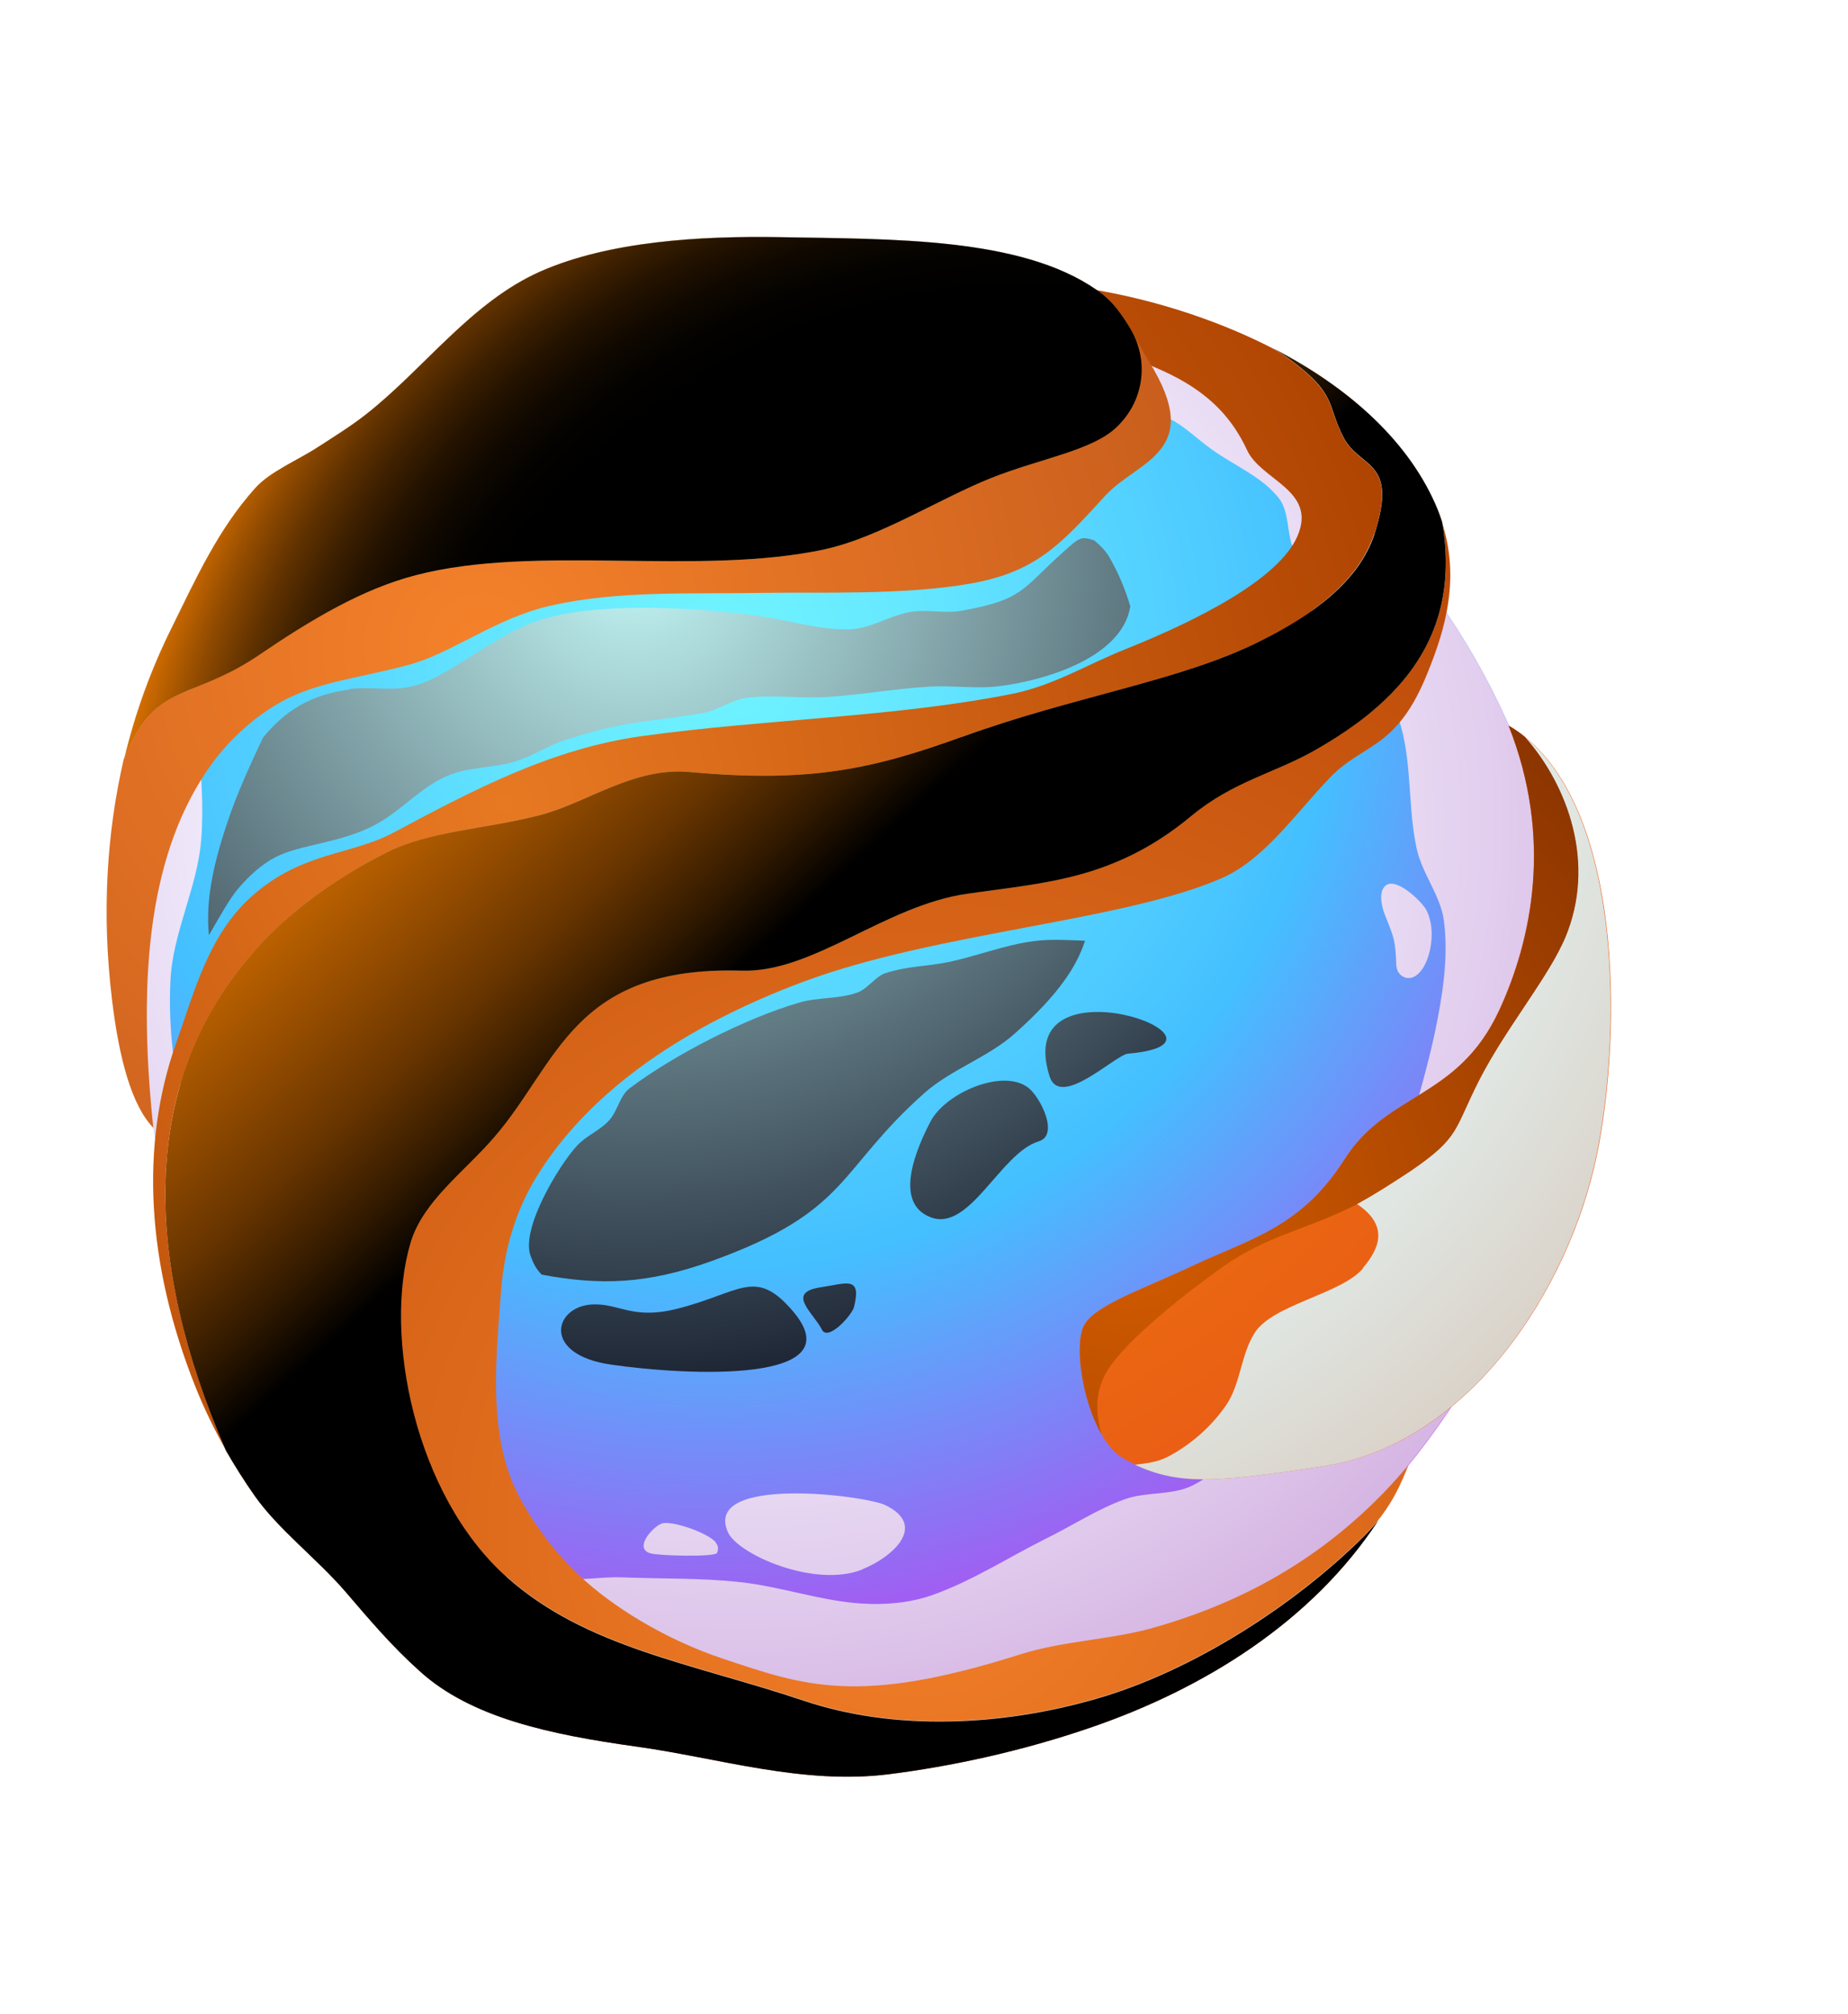 <svg width="156" height="170" viewBox="0 0 156 170" fill="none" xmlns="http://www.w3.org/2000/svg">
<g filter="url(#filter0_d_284_13042)">
<path fill-rule="evenodd" clip-rule="evenodd" d="M72.324 21.265C105.542 21.265 132.461 48.244 132.461 81.537C132.461 114.831 105.542 141.81 72.324 141.81C39.106 141.81 12.188 114.811 12.188 81.518C12.188 48.225 39.106 21.265 72.324 21.265Z" fill="url(#paint0_radial_284_13042)"/>
<g style="mix-blend-mode:multiply">
<path fill-rule="evenodd" clip-rule="evenodd" d="M117.89 77.567C117.91 78.361 119.127 79.252 120.132 77.684C120.886 76.483 121.175 74.197 120.383 72.764C119.997 72.067 117.658 69.762 116.828 70.885C116.402 71.447 116.634 72.512 116.886 73.151C117.697 75.204 117.794 75.301 117.871 77.567H117.89ZM54.874 127.091C55.512 127.304 60.401 127.44 60.536 127.052C60.672 126.646 60.614 126.471 60.42 126.181C59.918 125.445 56.691 124.263 55.841 124.593C55.126 124.844 53.483 126.646 54.874 127.091ZM72.788 128.447C75.319 127.44 78.353 124.767 74.72 123.024C72.981 122.191 59.3 120.487 61.445 125.309C62.276 127.188 68.788 130.054 72.788 128.466V128.447ZM72.305 21.246C66.72 21.246 61.329 22.001 56.188 23.434C58.121 23.531 60.053 23.415 61.986 23.395C63.512 23.395 65.058 23.182 66.585 23.299C68.691 23.453 70.759 24.093 72.865 24.189C75.184 24.306 77.522 23.802 79.861 23.996C81.638 24.151 83.397 24.538 85.059 25.197C86.894 25.933 88.44 27.288 90.257 28.102C92.982 29.322 95.957 30 98.644 31.297C99.977 31.937 101.04 33.041 102.238 33.893C104.132 35.268 106.45 36.178 107.919 37.999C108.924 39.238 108.557 41.194 109.31 42.608C110.992 45.707 113.369 48.399 115.204 51.421C116.364 53.338 117.716 55.256 118.296 57.425C119.185 60.737 118.857 64.281 119.591 67.632C120.055 69.762 121.62 71.583 121.89 73.733C122.238 76.425 121.89 79.175 121.388 81.828C120.538 86.399 119.03 90.815 117.89 95.328C117.465 97.051 117.446 98.911 116.692 100.538C116.074 101.874 114.837 102.823 113.89 103.946C111.997 106.193 109.755 108.169 108.209 110.648C107.011 112.565 107.011 115.102 105.716 116.942C104.441 118.763 102.702 120.312 100.731 121.339C98.972 122.249 96.788 121.862 94.933 122.54C92.634 123.372 90.547 124.747 88.344 125.832C85.117 127.44 82.064 129.435 78.662 130.635C76.769 131.294 74.682 131.468 72.672 131.333C69.232 131.1 65.909 129.899 62.488 129.531C59.184 129.163 55.841 129.26 52.498 129.125C50.411 129.047 48.188 129.628 46.217 128.931C43.125 127.846 40.034 126.258 37.734 123.934C36.188 122.365 36.536 119.615 35.241 117.833C33.773 115.819 31.454 114.56 29.657 112.836C26.971 110.26 23.859 108.014 21.772 104.934C20.304 102.784 20.304 99.918 19.279 97.536C18.313 95.27 16.4 93.41 15.782 91.028C14.738 87.038 14.178 82.855 14.39 78.729C14.584 74.701 16.651 70.944 16.98 66.915C17.212 64.107 16.98 61.279 16.729 58.451C13.791 65.559 12.168 73.345 12.168 81.518C12.168 114.812 39.087 141.791 72.305 141.791C105.523 141.791 132.441 114.812 132.441 81.518C132.441 48.225 105.523 21.265 72.324 21.265L72.305 21.246Z" fill="url(#paint1_radial_284_13042)"/>
</g>
<path fill-rule="evenodd" clip-rule="evenodd" d="M106.296 50.161C110.779 47.934 114.683 45.106 116.016 41.078C118.064 34.842 114.818 35.578 113.446 32.982C111.958 30.174 112.963 29.302 108.673 26.203C108.074 25.758 107.513 25.429 106.837 25.099C99.513 21.478 90.972 19.657 84.189 19.793C78.353 19.909 72.942 20.994 68.44 22.291C81.31 22.756 92.112 24.267 98.914 27.656C102.199 29.302 104.054 31.375 105.272 33.989C106.451 36.546 111.204 37.379 109.523 41.252C107.977 44.816 101.33 48.264 94.933 50.82C91.822 52.06 88.943 53.841 85.542 54.539C75.629 56.533 64.749 56.669 54.218 58.122C46.604 59.168 39.976 62.654 33.251 66.256C29.676 68.174 25.541 67.883 21.366 71.544C17.618 74.817 16.439 79.62 14.874 84.016C11.801 92.674 12.381 102.687 16.477 112.991C17.212 114.85 18.101 116.671 19.086 118.414C8.941 95.192 14.081 77.393 32.594 67.98C36.188 66.159 40.884 66.004 45.502 64.823C49.56 63.797 53.425 60.717 58.256 61.163C68.343 62.111 73.677 60.911 81.175 58.199C90.74 54.752 99.571 53.493 106.296 50.142V50.161Z" fill="url(#paint2_radial_284_13042)"/>
<path fill-rule="evenodd" clip-rule="evenodd" d="M69.619 42.356C74.199 41.369 79.397 38.037 83.687 36.333C87.88 34.667 92.228 34.028 94.276 32.033C94.334 31.975 94.412 31.917 94.47 31.84C95.9 30.368 96.537 28.431 96.344 26.514C96.344 26.417 96.325 26.32 96.305 26.223C96.189 25.371 95.88 24.519 95.416 23.725C94.701 22.543 93.928 21.439 92.827 20.645C92.75 20.587 92.672 20.529 92.576 20.471C86.18 16.016 75.377 16.191 65.831 16.016C59.068 15.9 51.416 16.365 45.638 18.902C39.763 21.497 35.821 27.114 30.874 30.988C29.618 31.975 28.207 32.847 26.835 33.738C25.212 34.803 22.777 35.81 21.54 37.205C18.391 40.73 16.593 44.739 14.487 49C12.767 52.467 11.415 56.146 10.487 60.059C12.671 54.423 15.222 54.888 19.511 52.679C20.226 52.312 20.999 51.866 21.83 51.304C26.275 48.283 30.546 45.727 35.087 44.545C45.232 41.892 58.952 44.661 69.638 42.356H69.619ZM81.175 58.199C73.677 60.911 68.363 62.092 58.256 61.163C53.425 60.717 49.56 63.797 45.502 64.823C40.903 66.005 36.207 66.14 32.594 67.98C20.555 74.1 14.159 83.765 13.965 96.16C13.85 102.823 15.531 110.299 19.067 118.414C19.821 119.731 20.632 121.009 21.502 122.249C23.492 125.077 26.719 127.517 29.135 130.306C31.261 132.785 33.077 134.935 35.454 137.065C39.763 140.958 46.372 142.391 53.792 143.418C60.71 144.386 67.783 146.652 75.029 145.742C80.112 145.103 86.199 143.844 92.325 141.714C101.523 138.518 110.702 132.959 116.364 124.302C115.977 124.786 115.571 125.232 115.108 125.696C109.291 131.468 100.692 137.046 92.518 139.389C88.402 140.571 84.247 141.21 80.208 141.288C75.822 141.384 71.59 140.803 67.802 139.525C58.295 136.349 49.444 135.051 42.778 129.105C34.99 122.171 32.343 108.633 34.661 100.867C35.705 97.381 39.145 94.94 41.696 91.996C47.145 85.721 48.324 77.49 62.643 77.916C68.653 78.09 74.72 72.415 81.638 71.428C88.151 70.479 94.044 70.266 100.518 64.901C104.132 61.899 107.629 61.26 111.088 59.265C115.958 56.476 120.364 52.776 121.659 47.063C122.122 45.01 122.2 42.686 121.736 40.052C121.523 39.374 121.253 38.696 120.905 37.979C118.258 32.459 112.982 28.121 106.837 25.08C107.513 25.41 108.054 25.739 108.673 26.184C112.982 29.283 111.958 30.155 113.446 32.963C114.779 35.462 117.813 34.88 116.248 40.342C116.19 40.575 116.113 40.807 116.035 41.059C114.721 45.087 110.798 47.915 106.315 50.142C99.591 53.493 90.759 54.733 81.194 58.199H81.175ZM127.379 57.25C137.176 63.041 136.944 83.3 134.78 93.604C132.441 104.721 124.113 117.911 111.591 119.77C102.682 121.087 99.204 121.552 94.837 119.092C91.88 117.426 90.431 110.028 91.474 107.917C92.325 106.193 96.305 104.876 100.479 102.92C105.581 100.518 109.813 99.647 113.523 93.797C117.117 88.162 123.069 88.781 126.548 81.266C129.311 75.282 131.108 66.721 127.34 57.25H127.379Z" fill="url(#paint3_radial_284_13042)"/>
<path fill-rule="evenodd" clip-rule="evenodd" d="M43.782 122.23C41.096 117.097 41.908 110.396 42.294 104.992C42.546 101.525 43.512 98.213 45.27 95.347C49.908 87.794 58.179 82.467 67.744 78.884C79.049 74.662 94.489 73.81 103.011 70.169C106.721 68.581 109.233 64.784 112.286 61.608C115.011 58.781 117.774 59.226 120.287 53.319C121.06 51.479 121.736 49.62 122.103 47.721C122.586 45.281 122.586 42.744 121.717 40.052C122.18 42.686 122.122 45.01 121.639 47.063C120.345 52.776 115.919 56.476 111.069 59.265C107.61 61.26 104.112 61.899 100.499 64.901C94.025 70.266 88.131 70.479 81.619 71.428C74.701 72.435 68.633 78.09 62.623 77.916C48.304 77.49 47.126 85.721 41.676 91.996C39.106 94.94 35.686 97.381 34.642 100.867C32.323 108.614 34.971 122.172 42.758 129.105C49.425 135.051 58.276 136.349 67.783 139.525C71.59 140.803 75.802 141.365 80.189 141.288C84.209 141.21 88.382 140.571 92.499 139.39C100.653 137.046 109.253 131.468 115.088 125.696C116.557 124.225 117.581 122.733 118.412 120.816C118.567 120.428 118.741 120.06 118.895 119.673C113.117 126.491 106.083 130.926 97.272 133.405C93.677 134.412 89.735 134.47 86.044 135.652C72.459 139.951 67.938 138.305 61 135.981C56.594 134.509 52.42 132.068 49.522 129.531C47.126 127.42 45.193 124.902 43.782 122.23Z" fill="url(#paint4_radial_284_13042)"/>
<path fill-rule="evenodd" clip-rule="evenodd" d="M83.667 36.333C79.377 38.038 74.199 41.369 69.6 42.356C58.913 44.661 45.193 41.892 35.048 44.545C30.526 45.727 26.236 48.283 21.792 51.304C16.052 55.217 13.018 53.474 10.448 60.059C8.999 66.334 8.574 73.151 9.463 80.434C10.062 85.392 11.125 89.304 12.941 91.183C11.55 78.032 12.671 67.709 17.849 60.504C19.395 58.354 21.83 56.146 24.285 54.946C27.241 53.493 30.43 53.203 34.468 52.118C38.14 51.15 41.773 48.186 46.449 47.121C52.246 45.804 58.372 46.153 64.556 46.036C69.136 45.959 76.305 46.249 81.986 45.242C87.474 44.255 89.561 41.93 93.31 37.824C96.073 34.822 101.774 34.183 96.982 26.494C96.421 25.603 95.919 24.635 95.378 23.725C96.943 26.378 96.576 29.632 94.431 31.84C94.373 31.898 94.315 31.956 94.238 32.033C92.189 34.028 87.841 34.667 83.648 36.333H83.667Z" fill="url(#paint5_radial_284_13042)"/>
<path style="mix-blend-mode:screen" opacity="0.5" fill-rule="evenodd" clip-rule="evenodd" d="M39.396 34.009C34.488 37.747 31.608 38.27 28.072 44.139C27.183 45.591 26.468 47.141 25.811 48.709C28.864 46.85 31.918 45.359 35.067 44.526C45.212 41.873 58.933 44.642 69.619 42.337C74.199 41.349 79.397 38.018 83.687 36.314C86.315 35.268 89.02 34.629 91.165 33.796C90.643 32.731 90.102 31.685 89.271 30.833C83.262 24.654 79.841 24.48 72.575 24.558C69.967 24.577 67.397 24.17 64.788 24.151C62.701 24.151 60.575 24.073 58.527 24.461C55.532 25.022 52.556 25.836 49.734 26.998C44.401 29.167 43.377 30.968 39.415 33.99L39.396 34.009ZM58.256 61.163C53.425 60.717 49.56 63.797 45.502 64.823C40.903 66.005 36.207 66.14 32.594 67.98C28.285 70.169 24.71 72.803 21.869 75.863C20.033 77.839 19.569 80.569 20.651 83.029C20.922 83.649 21.212 84.307 21.502 84.985C24.632 92.248 23.396 92.578 30.294 97.865C31.492 98.775 33.116 99.569 34.855 100.267C36.092 97.11 39.28 94.785 41.676 92.016C47.126 85.741 48.304 77.509 62.623 77.935C68.633 78.11 74.701 72.435 81.619 71.447C85.503 70.885 89.175 70.576 92.885 69.278C94.624 68.678 95.822 67.341 96.267 65.579C96.518 64.61 96.788 63.661 97.136 62.712C98.296 59.652 99.069 56.282 99.243 52.873C93.851 54.539 87.668 55.875 81.155 58.219C73.657 60.93 68.343 62.112 58.237 61.182L58.256 61.163Z" fill="url(#paint6_radial_284_13042)"/>
<path style="mix-blend-mode:screen" fill-rule="evenodd" clip-rule="evenodd" d="M91.61 75.398C90.141 75.34 88.653 75.243 87.204 75.437C84.769 75.766 82.45 76.695 80.054 77.199C78.121 77.586 76.576 77.528 74.701 78.148C73.947 78.4 73.213 79.446 72.459 79.736C70.894 80.337 69.116 80.143 67.493 80.608C62.913 81.944 56.942 85.004 53.174 87.832C52.304 88.471 52.15 89.769 51.416 90.563C50.642 91.415 49.464 91.861 48.691 92.713C47.184 94.359 43.956 99.666 44.787 101.99C45.019 102.629 45.251 103.094 45.734 103.578C50.623 104.488 54.585 104.411 60.111 102.416C71.744 98.213 70.643 94.824 78.025 88.258C80.324 86.225 83.436 85.237 85.716 83.184C89.368 79.911 90.856 77.625 91.59 75.417L91.61 75.398ZM29.521 54.19C26.217 54.636 24.091 55.953 22.198 58.257C21.096 60.601 20.014 62.944 19.202 65.385C17.811 69.491 17.386 72.338 17.637 74.933C18.507 73.403 19.492 71.679 20.168 70.924C21.057 69.897 22.081 68.948 23.28 68.329C25.405 67.244 28.903 67.147 31.802 65.54C33.869 64.397 35.492 62.499 37.637 61.531C39.473 60.698 41.599 60.853 43.531 60.252C44.981 59.807 46.275 58.916 47.725 58.451C53.019 56.727 54.836 56.979 59.358 56.166C60.633 55.933 61.773 55.062 63.068 54.887C65.271 54.616 67.513 54.965 69.735 54.829C72.614 54.655 75.474 54.132 78.353 53.958C80.382 53.822 82.431 54.171 84.44 53.9C88.247 53.415 94.721 51.498 95.416 47.179C94.991 45.726 94.392 44.312 93.619 42.976C93.291 42.434 92.846 42.008 92.363 41.601C91.262 41.272 91.165 41.31 89.774 42.569C86.18 45.784 86.411 46.598 81.155 47.547C79.745 47.799 78.276 47.411 76.865 47.644C75.107 47.934 73.484 49.077 71.706 49.116C69.039 49.174 66.45 48.302 63.822 47.954C58.701 47.256 49.56 46.675 44.729 48.632C41.869 49.794 39.415 51.808 36.652 53.222C35.84 53.628 34.971 53.938 34.062 54.054C32.575 54.248 31.029 53.958 29.541 54.151L29.521 54.19ZM88.595 86.825C89.484 89.653 94.141 85.024 95.223 84.927C106.238 83.978 85.329 76.463 88.595 86.825ZM86.817 87.813C84.672 86.128 79.803 88.239 78.546 90.66C77.503 92.655 75.281 97.497 78.566 98.736C81.87 99.995 84.44 93.313 87.687 92.325C89.426 91.802 87.841 88.626 86.817 87.813ZM51.57 111.17C57.986 112.1 72.208 112.817 66.913 106.638C63.725 102.92 62.527 105.128 57.058 106.483C53.329 107.394 52.227 105.96 49.947 106.096C46.739 106.29 45.734 110.337 51.589 111.17H51.57ZM69.387 108.226C69.909 109.234 71.918 106.987 72.092 106.309C72.749 103.656 71.474 104.314 69.29 104.643C66.295 105.089 68.653 106.774 69.387 108.226Z" fill="url(#paint7_radial_284_13042)"/>
<path style="mix-blend-mode:multiply" fill-rule="evenodd" clip-rule="evenodd" d="M42.758 129.105C40.42 127.033 38.565 124.36 37.135 121.435C36.304 120.564 36.053 119.305 35.744 118.085C35.531 117.484 35.338 116.865 35.164 116.245C35.048 115.993 34.913 115.741 34.739 115.509C31.821 111.519 25.019 107.975 21.598 102.92C20.168 100.809 20.168 98.039 19.164 95.696C18.758 94.727 18.12 94.34 17.502 93.991C14.912 92.597 14.816 90.04 15.279 87.329C14.448 90.079 14.023 93.023 13.965 96.122C13.85 102.784 15.531 110.26 19.067 118.375C19.821 119.692 20.632 120.971 21.502 122.21C23.492 125.038 26.719 127.478 29.135 130.267C31.261 132.746 33.077 134.896 35.454 137.027C39.763 140.92 46.372 142.353 53.792 143.379C60.71 144.348 67.783 146.614 75.029 145.703C80.112 145.064 86.199 143.805 92.325 141.675C101.523 138.479 110.702 132.921 116.364 124.263C115.977 124.747 115.571 125.193 115.108 125.658C109.291 131.429 100.692 137.007 92.518 139.351C88.402 140.532 84.247 141.171 80.208 141.249C75.822 141.346 71.59 140.765 67.802 139.486C58.295 136.31 49.444 135.012 42.778 129.066L42.758 129.105ZM17.502 45.339C17.927 44.003 18.043 42.686 18.545 41.252C17.038 43.693 15.82 46.307 14.468 49C12.748 52.467 11.395 56.146 10.468 60.059C12.072 55.953 13.85 55.081 16.362 54.055C16.362 53.938 16.362 53.842 16.342 53.725C16.226 52.215 15.994 50.84 16.188 49.329C16.381 47.896 17.057 46.695 17.502 45.32V45.339ZM30.642 32.653C32.13 32.246 33.908 32.363 35.125 31.375C37.985 29.07 35.918 26.785 42.333 23.957C46.816 21.982 49.87 22.136 54.701 22.485C57.618 22.698 61.619 21.555 65.232 21.652C65.464 21.652 65.677 21.652 65.909 21.691C66.913 21.768 67.918 21.943 68.904 22.136C69.29 22.214 69.677 22.272 70.083 22.349C70.74 22.466 71.397 22.543 72.054 22.582C72.942 22.621 73.754 22.621 74.489 22.582C77.696 22.466 79.938 21.962 83.919 23.55C85.716 24.267 87.32 26.475 89.078 27.269C91.358 28.295 93.291 29.419 95.436 30.503C96.151 29.283 96.441 27.889 96.305 26.514C96.305 26.417 96.286 26.32 96.267 26.223C96.151 25.371 95.842 24.519 95.378 23.725C94.663 22.543 93.89 21.439 92.788 20.645C92.711 20.587 92.634 20.529 92.537 20.471C86.18 16.016 75.377 16.191 65.831 16.016C59.068 15.9 51.416 16.365 45.638 18.902C39.763 21.497 35.821 27.114 30.874 30.988C29.637 31.956 28.285 32.808 26.951 33.68C28.188 33.331 29.425 32.982 30.661 32.634L30.642 32.653ZM115.997 41.078C115.127 43.712 113.156 45.823 110.644 47.605C114.238 48.031 118.876 51.556 115.649 56.166C118.509 53.822 120.789 50.898 121.659 47.063C122.122 45.01 122.2 42.686 121.736 40.052C121.523 39.374 121.253 38.696 120.905 37.979C118.258 32.459 112.982 28.121 106.837 25.08C107.513 25.41 108.054 25.739 108.673 26.184C112.982 29.283 111.958 30.155 113.446 32.963C114.779 35.462 117.813 34.88 116.248 40.342C116.19 40.575 116.113 40.807 116.035 41.059L115.997 41.078ZM115.069 103.036C113.233 105.225 107.436 106.077 105.909 108.498C104.731 110.357 104.731 112.836 103.475 114.637C102.238 116.419 100.518 117.93 98.605 118.937C97.755 119.382 96.788 119.518 95.803 119.615C97.639 120.486 99.397 120.854 101.6 120.854C104.112 120.854 107.185 120.428 111.571 119.77C115.687 119.169 119.34 117.329 122.47 114.754C128.905 109.485 133.176 101.06 134.741 93.604C136.809 83.784 137.099 64.959 128.693 58.18C132.325 62.286 134.76 68.871 132.094 75.185C132.016 75.379 131.92 75.572 131.823 75.766C130.335 78.904 126.973 83.029 124.886 87.096C122.702 91.357 123.262 91.938 119.127 94.785C118.702 95.076 118.238 95.386 117.794 95.657C116.576 96.451 115.359 97.168 114.547 97.613C117.349 99.492 116.364 101.467 115.05 103.017L115.069 103.036Z" fill="url(#paint8_radial_284_13042)"/>
<path fill-rule="evenodd" clip-rule="evenodd" d="M128.712 58.18C128.287 57.831 127.842 57.522 127.359 57.251C131.108 66.721 129.33 75.282 126.567 81.267C124.75 85.179 122.277 86.883 119.823 88.413C117.543 89.827 115.262 91.086 113.542 93.798C109.832 99.627 105.6 100.518 100.499 102.92C96.344 104.876 92.344 106.193 91.494 107.917C90.701 109.524 91.339 114.134 92.962 117.02C92.441 114.986 92.518 113.456 93.31 111.965C94.779 109.214 100.595 104.779 103.185 102.939C106.856 100.325 110.315 99.744 114.084 97.865C114.837 97.497 116.325 96.625 117.813 95.657C118.258 95.366 118.702 95.076 119.146 94.785C123.301 91.938 122.721 91.357 124.905 87.096C126.992 83.029 130.335 78.923 131.842 75.766C131.939 75.573 132.016 75.379 132.113 75.185C134.78 68.871 132.345 62.267 128.712 58.18Z" fill="url(#paint9_radial_284_13042)"/>
<path style="mix-blend-mode:screen" fill-rule="evenodd" clip-rule="evenodd" d="M69.619 42.356C74.199 41.369 79.397 38.037 83.687 36.333C87.88 34.667 92.228 34.028 94.276 32.033C94.334 31.975 94.412 31.917 94.47 31.84C95.9 30.368 96.537 28.431 96.344 26.514C96.344 26.417 96.325 26.32 96.305 26.223C96.189 25.371 95.88 24.519 95.416 23.725C94.701 22.543 93.928 21.439 92.827 20.645C92.75 20.587 92.672 20.529 92.576 20.471C86.18 16.016 75.377 16.191 65.831 16.016C59.068 15.9 51.416 16.365 45.638 18.902C39.763 21.497 35.821 27.114 30.874 30.988C29.618 31.975 28.207 32.847 26.835 33.738C25.212 34.803 22.777 35.81 21.54 37.205C18.391 40.73 16.593 44.739 14.487 49C12.767 52.467 11.415 56.146 10.487 60.059C12.671 54.423 15.222 54.888 19.511 52.679C20.226 52.312 20.999 51.866 21.83 51.304C26.275 48.283 30.546 45.727 35.087 44.545C45.232 41.892 58.952 44.661 69.638 42.356H69.619Z" fill="url(#paint10_radial_284_13042)"/>
<path style="mix-blend-mode:screen" fill-rule="evenodd" clip-rule="evenodd" d="M81.175 58.2C73.677 60.911 68.363 62.093 58.256 61.163C53.425 60.717 49.56 63.797 45.502 64.823C40.903 66.005 36.207 66.14 32.594 67.98C20.555 74.101 14.159 83.765 13.965 96.161C13.849 102.823 15.531 110.299 19.067 118.414C19.821 119.731 20.632 121.01 21.502 122.249C23.492 125.077 26.719 127.517 29.135 130.306C31.261 132.785 33.077 134.935 35.454 137.066C39.763 140.959 46.372 142.392 53.792 143.418C60.71 144.387 67.783 146.653 75.029 145.742C80.112 145.103 86.199 143.844 92.325 141.714C101.523 138.518 110.702 132.96 116.364 124.302C115.977 124.786 115.571 125.232 115.108 125.697C109.291 131.468 100.692 137.046 92.518 139.39C88.402 140.571 84.247 141.21 80.208 141.288C75.822 141.385 71.59 140.804 67.802 139.525C58.295 136.349 49.444 135.051 42.778 129.105C34.99 122.172 32.343 108.634 34.661 100.867C35.705 97.381 39.145 94.941 41.696 91.996C47.145 85.721 48.324 77.49 62.643 77.916C68.653 78.09 74.72 72.416 81.638 71.428C88.151 70.479 94.044 70.266 100.518 64.901C104.132 61.899 107.629 61.26 111.088 59.265C115.958 56.476 120.364 52.777 121.659 47.063C122.122 45.01 122.2 42.686 121.736 40.052C121.523 39.374 121.253 38.696 120.905 37.98C118.258 32.46 112.982 28.121 106.837 25.081C107.513 25.41 108.054 25.739 108.673 26.184C112.982 29.283 111.958 30.155 113.446 32.963C114.779 35.462 117.813 34.881 116.248 40.342C116.19 40.575 116.113 40.807 116.035 41.059C114.721 45.088 110.798 47.915 106.315 50.143C99.591 53.493 90.759 54.733 81.194 58.2H81.175Z" fill="url(#paint11_linear_284_13042)"/>
</g>
<defs>
<filter id="filter0_d_284_13042" x="-11" y="0" width="167" height="169.954" filterUnits="userSpaceOnUse" color-interpolation-filters="sRGB">
<feFlood flood-opacity="0" result="BackgroundImageFix"/>
<feColorMatrix in="SourceAlpha" type="matrix" values="0 0 0 0 0 0 0 0 0 0 0 0 0 0 0 0 0 0 127 0" result="hardAlpha"/>
<feOffset dy="4"/>
<feGaussianBlur stdDeviation="10"/>
<feComposite in2="hardAlpha" operator="out"/>
<feColorMatrix type="matrix" values="0 0 0 0 0 0 0 0 0 0 0 0 0 0 0 0 0 0 0.25 0"/>
<feBlend mode="normal" in2="BackgroundImageFix" result="effect1_dropShadow_284_13042"/>
<feBlend mode="normal" in="SourceGraphic" in2="effect1_dropShadow_284_13042" result="shape"/>
</filter>
<radialGradient id="paint0_radial_284_13042" cx="0" cy="0" r="1" gradientUnits="userSpaceOnUse" gradientTransform="translate(60.401 50.588) scale(104.543 104.78)">
<stop stop-color="#71F5FF"/>
<stop offset="0.15" stop-color="#66E8FF"/>
<stop offset="0.43" stop-color="#4CC8FF"/>
<stop offset="0.5" stop-color="#44BFFF"/>
<stop offset="0.92" stop-color="#CE2FEB"/>
</radialGradient>
<radialGradient id="paint1_radial_284_13042" cx="0" cy="0" r="1" gradientUnits="userSpaceOnUse" gradientTransform="translate(62.604 65.617) scale(94.456 94.67)">
<stop offset="0.33" stop-color="#F5F5FF"/>
<stop offset="0.46" stop-color="#EFE9FA"/>
<stop offset="0.68" stop-color="#E1CCED"/>
<stop offset="0.98" stop-color="#C99CD8"/>
<stop offset="1" stop-color="#C899D7"/>
</radialGradient>
<radialGradient id="paint2_radial_284_13042" cx="0" cy="0" r="1" gradientUnits="userSpaceOnUse" gradientTransform="translate(42.623 63.777) scale(81.76 81.945)">
<stop stop-color="#E87923"/>
<stop offset="1" stop-color="#AD4200"/>
</radialGradient>
<radialGradient id="paint3_radial_284_13042" cx="0" cy="0" r="1" gradientUnits="userSpaceOnUse" gradientTransform="translate(59.57 50.472) scale(102.688 102.921)">
<stop stop-color="#ED9600"/>
<stop offset="1" stop-color="#E94E1B"/>
</radialGradient>
<radialGradient id="paint4_radial_284_13042" cx="0" cy="0" r="1" gradientUnits="userSpaceOnUse" gradientTransform="translate(77.252 124.728) scale(96.485 96.704)">
<stop stop-color="#F5812A"/>
<stop offset="1" stop-color="#B84706"/>
</radialGradient>
<radialGradient id="paint5_radial_284_13042" cx="0" cy="0" r="1" gradientUnits="userSpaceOnUse" gradientTransform="translate(40.575 50.491) scale(78.958 79.137)">
<stop stop-color="#F5812A"/>
<stop offset="1" stop-color="#BD5519"/>
</radialGradient>
<radialGradient id="paint6_radial_284_13042" cx="0" cy="0" r="1" gradientUnits="userSpaceOnUse" gradientTransform="translate(56.15 44.971) scale(78.533 78.711)">
<stop stop-color="#A48A7B"/>
<stop offset="1" stop-color="#000A00"/>
</radialGradient>
<radialGradient id="paint7_radial_284_13042" cx="0" cy="0" r="1" gradientUnits="userSpaceOnUse" gradientTransform="translate(53.618 43.48) scale(81.142 81.326)">
<stop stop-color="#C2F5F4"/>
<stop offset="1" stop-color="#000012"/>
</radialGradient>
<radialGradient id="paint8_radial_284_13042" cx="0" cy="0" r="1" gradientUnits="userSpaceOnUse" gradientTransform="translate(71.029 56.224) scale(101.297 101.526)">
<stop offset="0.33" stop-color="#E6F5F5"/>
<stop offset="0.46" stop-color="#E4F1F0"/>
<stop offset="0.61" stop-color="#E0E6E2"/>
<stop offset="0.76" stop-color="#DAD3CA"/>
<stop offset="0.92" stop-color="#D1BAAA"/>
<stop offset="1" stop-color="#CCAC99"/>
</radialGradient>
<radialGradient id="paint9_radial_284_13042" cx="0" cy="0" r="1" gradientUnits="userSpaceOnUse" gradientTransform="translate(95.532 99.511) scale(53.141 53.262)">
<stop stop-color="#D45C00"/>
<stop offset="1" stop-color="#8C3500"/>
</radialGradient>
<radialGradient id="paint10_radial_284_13042" cx="0" cy="0" r="1" gradientUnits="userSpaceOnUse" gradientTransform="translate(87.01 75.03) scale(79.789 79.97)">
<stop offset="0.68"/>
<stop offset="0.72" stop-color="#030200"/>
<stop offset="0.76" stop-color="#0F0800"/>
<stop offset="0.8" stop-color="#231200"/>
<stop offset="0.84" stop-color="#3F2100"/>
<stop offset="0.88" stop-color="#633300"/>
<stop offset="0.92" stop-color="#8F4A00"/>
<stop offset="0.96" stop-color="#C36500"/>
<stop offset="1" stop-color="#F98100"/>
</radialGradient>
<linearGradient id="paint11_linear_284_13042" x1="27.57" y1="31.666" x2="87.351" y2="96.975" gradientUnits="userSpaceOnUse">
<stop stop-color="#F98100"/>
<stop offset="0.08" stop-color="#F57E00"/>
<stop offset="0.17" stop-color="#E97800"/>
<stop offset="0.25" stop-color="#D46E00"/>
<stop offset="0.33" stop-color="#B85F00"/>
<stop offset="0.41" stop-color="#944C00"/>
<stop offset="0.5" stop-color="#683500"/>
<stop offset="0.58" stop-color="#341B00"/>
<stop offset="0.65"/>
</linearGradient>
</defs>
</svg>
